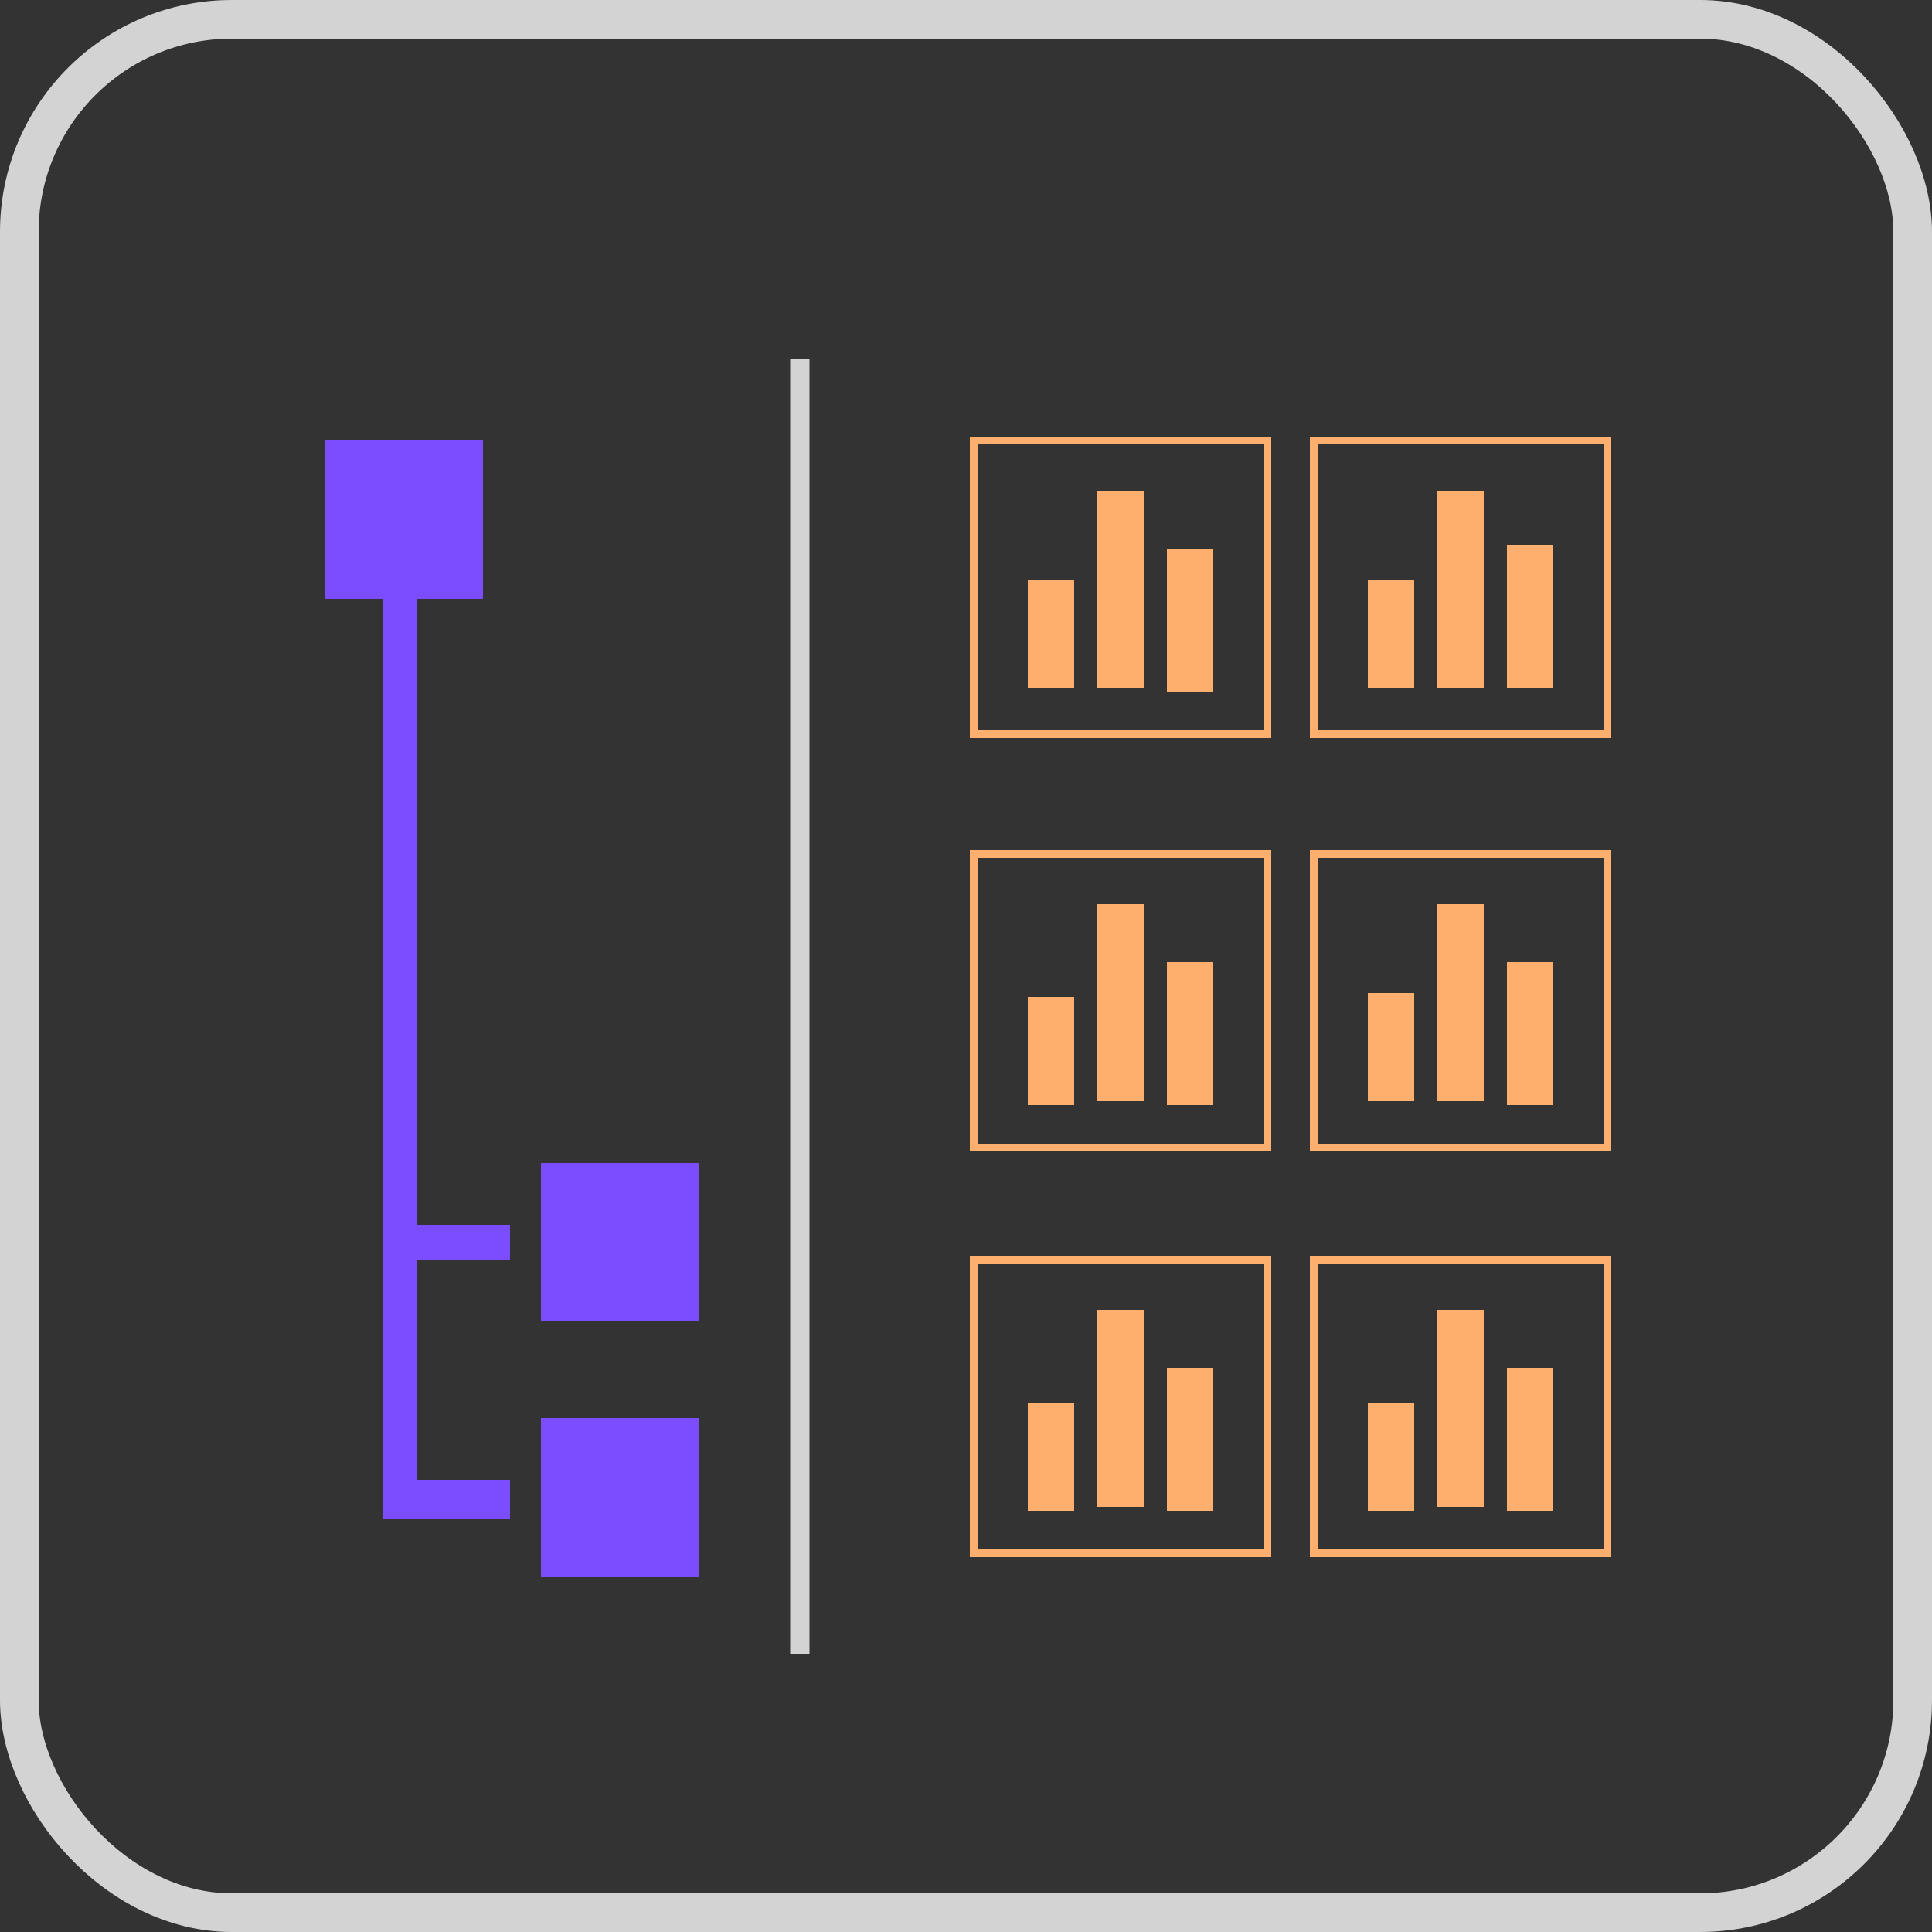 <?xml version="1.0" encoding="UTF-8"?>
<svg xmlns="http://www.w3.org/2000/svg" version="1.1" viewBox="0 0 50 50">
  <rect x="0" y="0" width="50" height="50" fill="#333333" stroke="none"/>
  <defs>
    <style>
      .cls-1 {
        stroke: #ffaf6d;
        stroke-width: .2px;
      }

      .cls-1, .cls-2, .cls-3 {
        fill: none;
      }

      .cls-1, .cls-4 {
        stroke-miterlimit: 10;
      }

      .cls-5 {
        fill: #ffaf6d;
      }

      .cls-6 {
        fill: #7c4dff;
      }

      .cls-3, .cls-4 {
        stroke: #d3d3d3;
      }

      .cls-4 {
        fill: #fff;
        stroke-width: .5px;
      }
    </style>
  </defs>
  <!-- Generator: Adobe Illustrator 28.7.6, SVG Export Plug-In . SVG Version: 1.2.0 Build 188)  -->
  <g>
    <g id="Layer_1">
      <g id="Group_3125">
        <g id="Rectangle_302">
          <rect class="cls-2" width="50" height="50" rx="6" ry="6"/>
          <rect class="cls-3" x=".5" y=".5" width="49" height="49" rx="5.5" ry="5.5"/>
        </g>
        <rect id="Rectangle_313" class="cls-4" x="20.7" y="9.3" height="33.5"/>
        <rect id="Rectangle_314" class="cls-6" x="9.9" y="15.1" width=".9" height="23.6"/>
        <rect id="Rectangle_315" class="cls-6" x="9.9" y="38.3" width="3.3" height="1"/>
        <rect id="Rectangle_316" class="cls-6" x="9.9" y="31.7" width="3.3" height=".9"/>
        <rect id="Rectangle_317" class="cls-6" x="8.4" y="11.4" width="4.1" height="4.1"/>
        <rect id="Rectangle_318" class="cls-6" x="14" y="30.1" width="4.1" height="4.1"/>
        <rect id="Rectangle_319" class="cls-6" x="14" y="36.7" width="4.1" height="4.1"/>
        <rect id="Rectangle_320" class="cls-1" x="25.2" y="11.4" width="7.6" height="7.6"/>
        <rect id="Rectangle_321" class="cls-5" x="26.6" y="15" width="1.2" height="2.8"/>
        <rect id="Rectangle_322" class="cls-5" x="28.4" y="12.7" width="1.2" height="5.1"/>
        <rect id="Rectangle_323" class="cls-5" x="30.2" y="14.2" width="1.2" height="3.7"/>
        <rect id="Rectangle_324" class="cls-1" x="34" y="11.4" width="7.6" height="7.6"/>
        <rect id="Rectangle_325" class="cls-5" x="35.4" y="15" width="1.2" height="2.8"/>
        <rect id="Rectangle_326" class="cls-5" x="37.2" y="12.7" width="1.2" height="5.1"/>
        <rect id="Rectangle_327" class="cls-5" x="39" y="14.1" width="1.2" height="3.7"/>
        <rect id="Rectangle_328" class="cls-1" x="25.2" y="22.1" width="7.6" height="7.6"/>
        <rect id="Rectangle_329" class="cls-5" x="26.6" y="25.8" width="1.2" height="2.8"/>
        <rect id="Rectangle_330" class="cls-5" x="28.4" y="23.4" width="1.2" height="5.1"/>
        <rect id="Rectangle_331" class="cls-5" x="30.2" y="24.9" width="1.2" height="3.7"/>
        <rect id="Rectangle_332" class="cls-1" x="34" y="22.1" width="7.6" height="7.6"/>
        <rect id="Rectangle_333" class="cls-5" x="35.4" y="25.7" width="1.2" height="2.8"/>
        <rect id="Rectangle_334" class="cls-5" x="37.2" y="23.4" width="1.2" height="5.1"/>
        <rect id="Rectangle_335" class="cls-5" x="39" y="24.9" width="1.2" height="3.7"/>
        <rect id="Rectangle_336" class="cls-1" x="25.2" y="32.6" width="7.6" height="7.6"/>
        <rect id="Rectangle_337" class="cls-5" x="26.6" y="36.3" width="1.2" height="2.8"/>
        <rect id="Rectangle_338" class="cls-5" x="28.4" y="33.9" width="1.2" height="5.1"/>
        <rect id="Rectangle_339" class="cls-5" x="30.2" y="35.4" width="1.2" height="3.7"/>
        <rect id="Rectangle_340" class="cls-1" x="34" y="32.6" width="7.6" height="7.6"/>
        <rect id="Rectangle_341" class="cls-5" x="35.4" y="36.3" width="1.2" height="2.8"/>
        <rect id="Rectangle_342" class="cls-5" x="37.2" y="33.9" width="1.2" height="5.1"/>
        <rect id="Rectangle_343" class="cls-5" x="39" y="35.4" width="1.2" height="3.7"/>
      </g>
    </g>
  </g>
</svg>